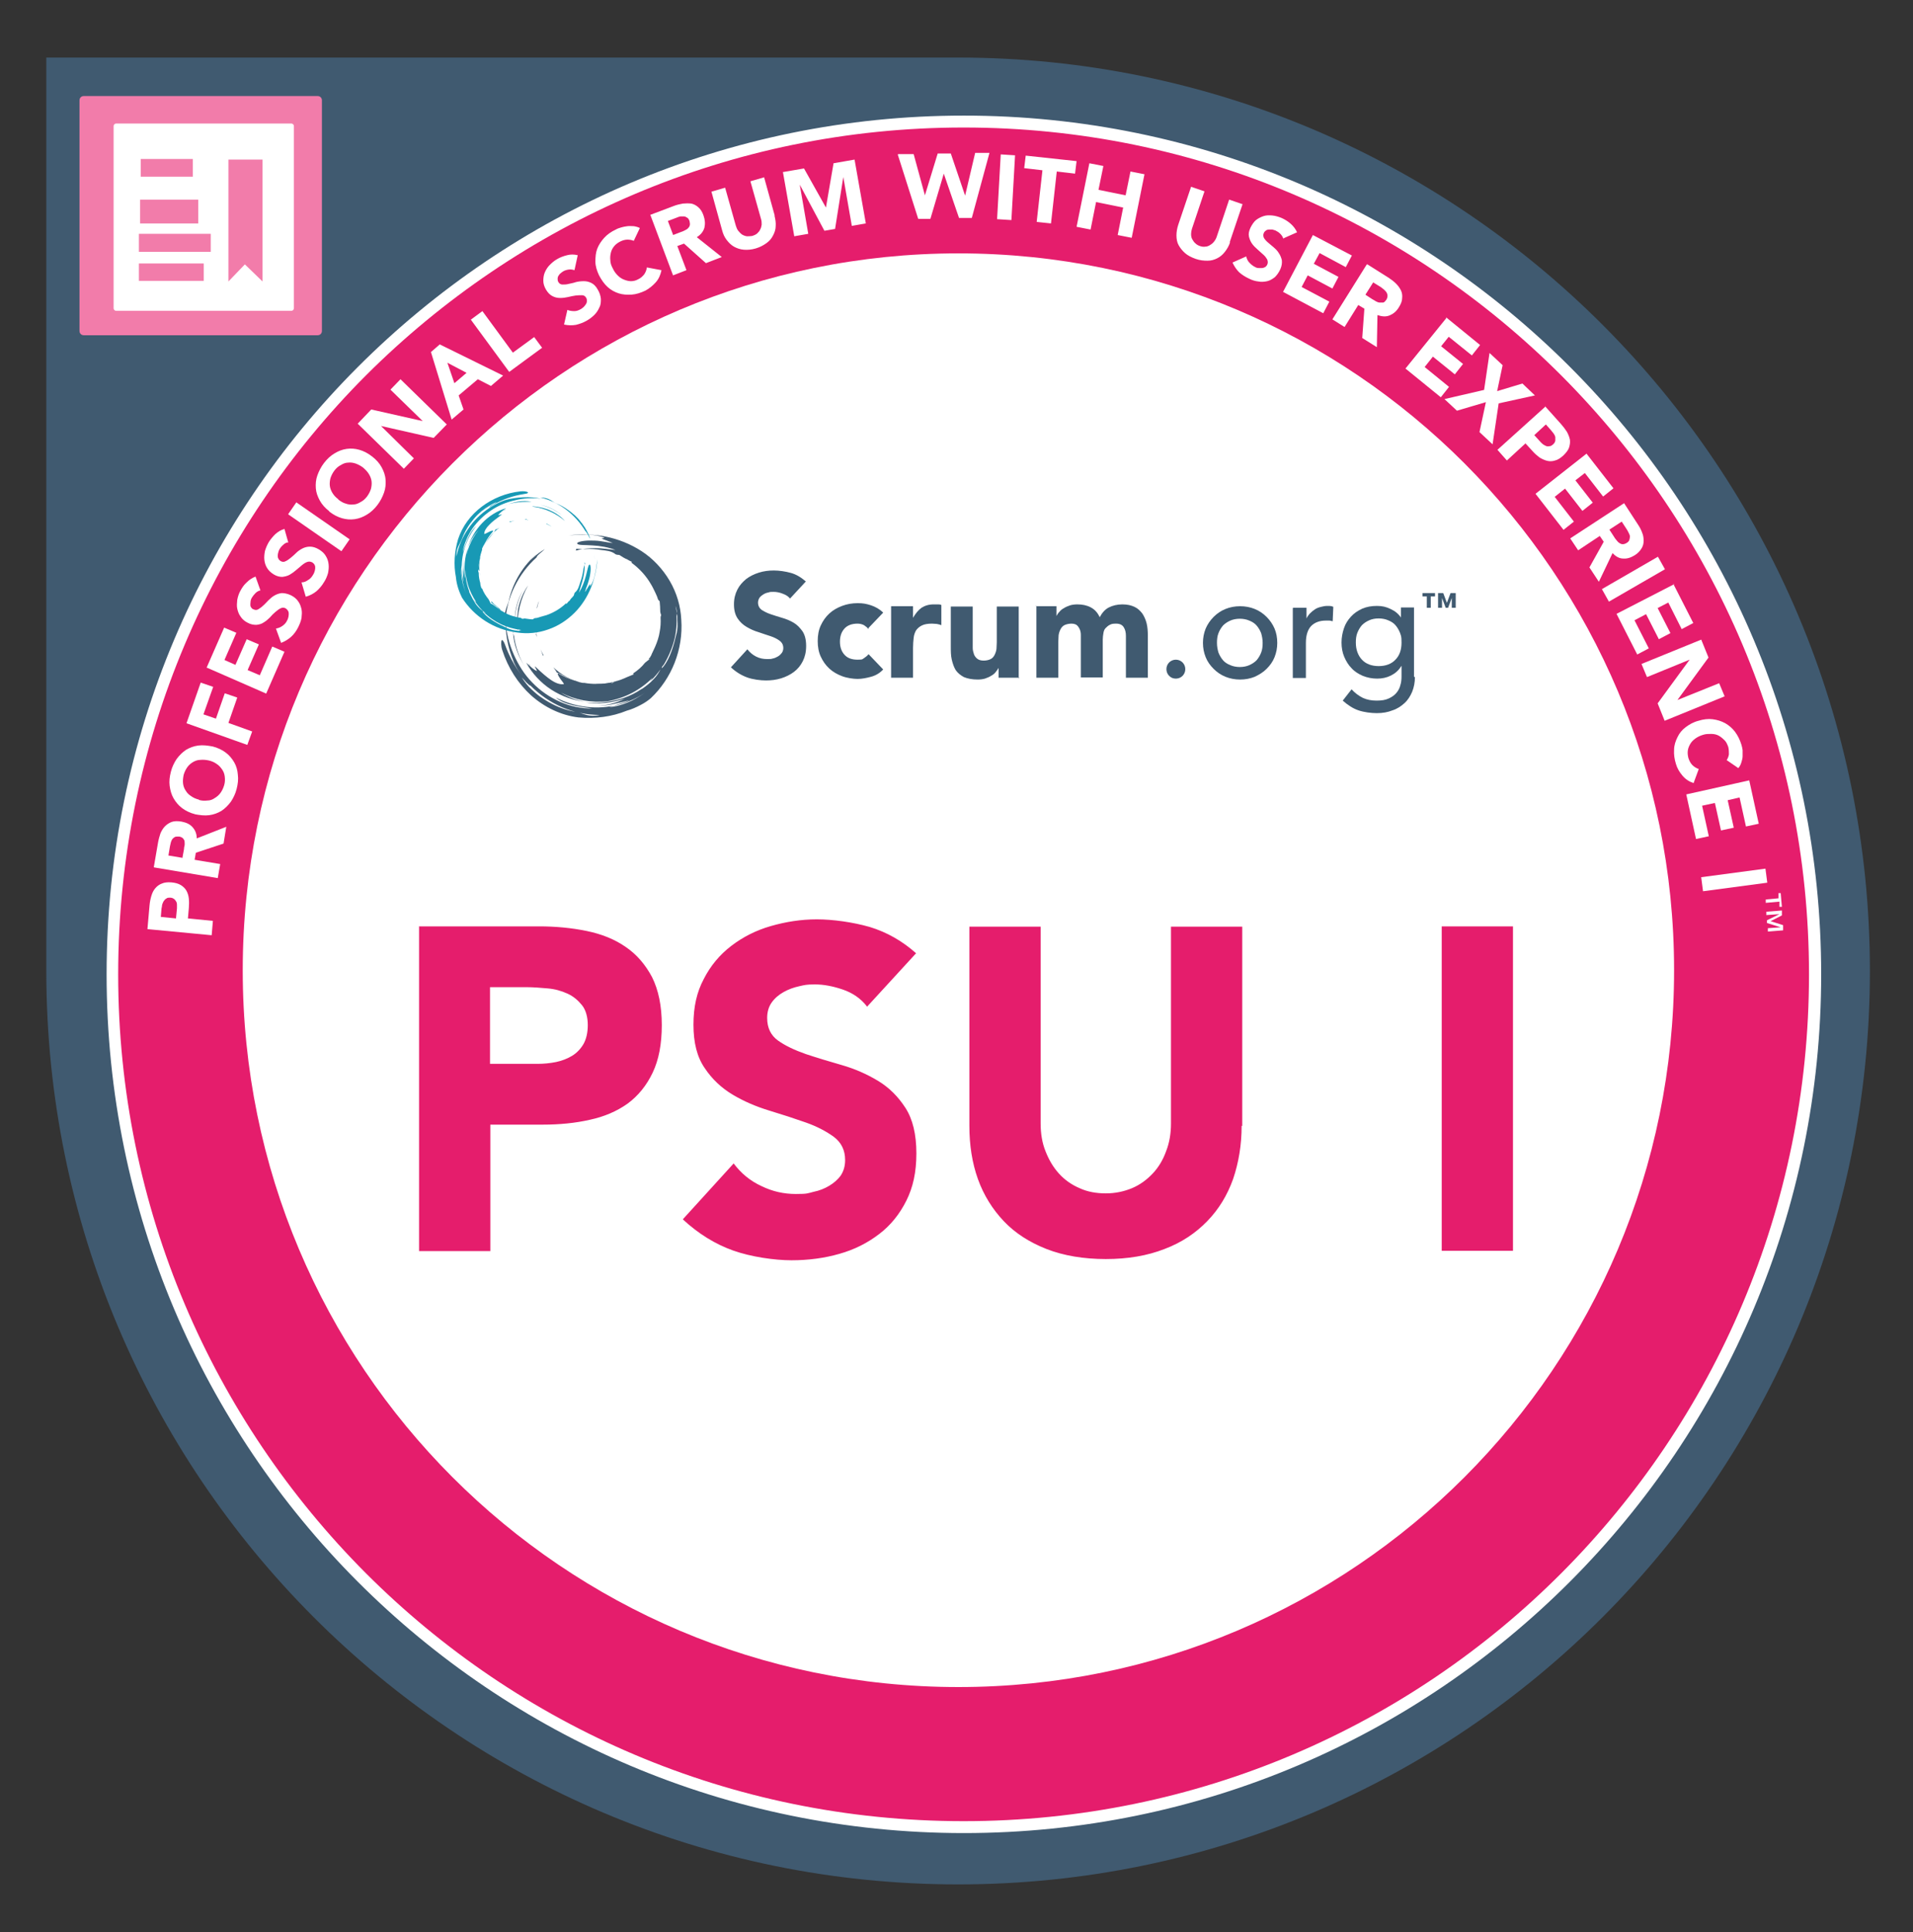 <?xml version="1.0" encoding="UTF-8" standalone="no"?>
<!DOCTYPE svg PUBLIC "-//W3C//DTD SVG 1.1//EN" "http://www.w3.org/Graphics/SVG/1.1/DTD/svg11.dtd">
<svg width="100%" height="100%" viewBox="0 0 104 105" version="1.1" xmlns="http://www.w3.org/2000/svg" xmlns:xlink="http://www.w3.org/1999/xlink" xml:space="preserve" xmlns:serif="http://www.serif.com/" style="fill-rule:evenodd;clip-rule:evenodd;stroke-linejoin:round;stroke-miterlimit:2;">
    <rect x="0" y="0" width="104" height="105" fill="#333333" stroke="none"/>
    <g transform="matrix(1,0,0,1,-387.664,-125.172)">
        <g id="PSU-1" transform="matrix(0.252,0,0,0.402,387.664,125.172)">
            <rect x="0" y="0" width="411.3" height="260" style="fill:none;"/>
            <g transform="matrix(0.657,0,0,0.413,9.99,7.781)">
                <path d="M299.4,0L0,0L0,299C0,464.1 134,598 299.4,598C464.8,598 598.8,464.1 598.8,299C598.8,133.9 464.8,0 299.4,0" style="fill:rgb(64,90,112);fill-rule:nonzero;"/>
                <path d="M89.1,90.9L12.3,90.9C11.5,90.9 10.9,90.3 10.9,89.5L10.9,14C10.9,13.2 11.5,12.6 12.3,12.6L89.1,12.6C89.9,12.6 90.5,13.2 90.5,14L90.5,89.5C90.5,90.3 89.9,90.9 89.1,90.9" style="fill:rgb(242,124,170);fill-rule:nonzero;"/>
                <path d="M80.5,82.9L22.9,82.9C22.5,82.9 22.1,82.5 22.1,82.1L22.1,22.4C22.1,22 22.5,21.6 22.9,21.6L80.5,21.6C80.9,21.6 81.3,22 81.3,22.4L81.3,82.1C81.3,82.5 80.9,82.9 80.5,82.9" style="fill:white;fill-rule:nonzero;"/>
                <path d="M30.8,46.5L49.9,46.5L49.9,54.3L30.8,54.3L30.8,46.5ZM30.4,57.7L54,57.7L54,63.6L30.4,63.6L30.4,57.7ZM30.4,67.4L51.7,67.4L51.7,73.1L30.4,73.1L30.4,67.4ZM71,73.3L65.2,67.7L59.8,73.3L59.8,33.4L71,33.4L71,73.3Z" style="fill:rgb(242,124,170);fill-rule:nonzero;"/>
                <path d="M580.8,300.1C580.8,454.3 455.6,579.3 301.2,579.3C146.8,579.3 21.6,454.3 21.6,300.1C21.6,145.9 146.8,21 301.2,21C455.6,21 580.8,146 580.8,300.2" style="fill:rgb(229,29,108);fill-rule:nonzero;"/>
                <path d="M582.8,300.1L578.8,300.1C578.8,376.6 547.7,445.9 497.5,496.1C447.3,546.3 377.9,577.3 301.2,577.3C224.5,577.3 155.2,546.3 104.9,496.1C54.7,445.9 23.6,376.7 23.6,300.1C23.6,223.6 54.7,154.3 104.9,104.1C155.2,54 224.5,22.9 301.2,22.9C377.9,22.9 447.2,53.9 497.5,104.1C547.7,154.3 578.8,223.5 578.8,300.1L582.8,300.1C582.8,144.8 456.8,19 301.3,19C145.8,19 19.8,144.9 19.8,300.1C19.8,455.4 145.8,581.2 301.3,581.2C456.8,581.2 582.8,455.3 582.8,300.1Z" style="fill:white;fill-rule:nonzero;"/>
                <path d="M534.5,298.8C534.5,428.4 429.3,533.4 299.5,533.4C169.7,533.4 64.5,428.3 64.5,298.8C64.5,169.3 169.7,64.1 299.5,64.1C429.3,64.1 534.5,169.2 534.5,298.7M33.2,285.4L33.9,277.5C34,276.4 34.2,275.4 34.5,274.4C34.8,273.4 35.2,272.6 35.8,271.9C36.4,271.2 37.1,270.7 37.9,270.4C38.8,270 39.8,269.9 41.1,270C42.3,270.1 43.4,270.4 44.2,270.9C45,271.4 45.6,272 46,272.7C46.4,273.4 46.7,274.3 46.8,275.3C46.9,276.3 46.9,277.3 46.8,278.4L46.5,281.8L54.7,282.6L54.3,287.3L33.2,285.3L33.2,285.4ZM42.6,281.6L42.9,278.5L42.9,277.3C42.9,276.9 42.8,276.5 42.6,276.2C42.4,275.9 42.2,275.6 41.9,275.4C41.6,275.2 41.2,275 40.7,275C40.2,275 39.7,275 39.4,275.3C39,275.5 38.8,275.8 38.5,276.2C38.3,276.6 38.1,277 38,277.5C38,278 37.8,278.4 37.8,278.9L37.6,281.3L42.6,281.8L42.6,281.6ZM35.3,265L36.7,256.9C36.9,255.8 37.2,254.8 37.5,253.9C37.9,253 38.4,252.2 39,251.6C39.6,251 40.4,250.5 41.2,250.2C42.1,249.9 43.1,249.9 44.4,250.1C45.9,250.4 47.1,250.9 48,251.9C48.9,252.9 49.4,254.1 49.4,255.6L59.1,251.8L58.2,257.3L49.1,260.3L48.7,262.6L57.1,264L56.3,268.6L35.4,265.1L35.3,265ZM44.7,261.9L45.2,259.2C45.2,258.8 45.3,258.3 45.4,257.9C45.5,257.5 45.4,257 45.4,256.6C45.4,256.2 45.1,255.9 44.9,255.6C44.6,255.3 44.2,255.1 43.6,255C43.1,255 42.6,255 42.3,255.1C41.9,255.3 41.7,255.5 41.4,255.8C41.2,256.1 41,256.5 40.9,256.9C40.8,257.3 40.7,257.7 40.6,258.2L40.1,261.2L44.9,262L44.7,261.9ZM48.9,247.7C47.3,247.3 45.8,246.6 44.6,245.7C43.4,244.8 42.5,243.7 41.8,242.5C41.1,241.3 40.7,239.9 40.5,238.4C40.3,236.9 40.5,235.4 40.9,233.8C41.3,232.2 42,230.8 42.8,229.6C43.7,228.4 44.7,227.4 45.9,226.6C47.1,225.9 48.4,225.4 49.9,225.2C51.4,225 52.9,225.2 54.6,225.5C56.2,225.9 57.7,226.6 58.9,227.5C60.1,228.4 61,229.5 61.7,230.7C62.4,231.9 62.8,233.3 62.9,234.8C63.1,236.3 62.9,237.8 62.5,239.4C62.1,241 61.4,242.4 60.6,243.6C59.7,244.8 58.7,245.8 57.5,246.6C56.3,247.3 55,247.8 53.5,248C52,248.2 50.5,248 48.8,247.7L48.9,247.7ZM50.1,243C51.1,243.3 52,243.3 52.9,243.2C53.8,243.2 54.6,242.9 55.3,242.4C56,242 56.7,241.4 57.2,240.7C57.7,240 58.1,239.2 58.4,238.2C58.7,237.2 58.7,236.3 58.6,235.4C58.5,234.5 58.2,233.7 57.7,233C57.2,232.3 56.7,231.7 55.9,231.2C55.2,230.7 54.3,230.3 53.4,230.1C52.5,229.9 51.5,229.8 50.6,229.9C49.7,229.9 48.9,230.2 48.2,230.6C47.5,231 46.8,231.6 46.3,232.3C45.8,233 45.4,233.8 45.1,234.8C44.9,235.8 44.8,236.7 44.9,237.6C45,238.5 45.3,239.3 45.8,240C46.2,240.7 46.8,241.3 47.6,241.8C48.3,242.3 49.2,242.7 50.1,242.9L50.1,243ZM46,218L50.7,204.6L54.8,206L51.6,215L55.7,216.4L58.6,208.1L62.7,209.5L59.8,217.8L67.6,220.6L66,225L46,217.9L46,218ZM52.6,199.8L58.4,186.6L62.4,188.3L58.5,197.2L62.1,198.8L65.8,190.4L69.8,192.1L66.1,200.5L70.1,202.2L74.2,192.8L78.2,194.5L72.2,208.2L52.7,199.7L52.6,199.8ZM70.4,174.4C69.8,174.5 69.2,174.8 68.7,175.3C68.2,175.8 67.8,176.3 67.5,176.8C67.3,177.1 67.2,177.4 67.1,177.8C67.1,178.2 67,178.5 67,178.9C67,179.3 67,179.6 67.2,179.9C67.4,180.2 67.6,180.5 68,180.6C68.6,180.9 69.1,180.9 69.6,180.6C70.1,180.3 70.7,179.9 71.2,179.4C71.8,178.9 72.3,178.3 72.9,177.7C73.5,177.1 74.2,176.5 74.9,176.1C75.6,175.7 76.4,175.4 77.3,175.3C78.2,175.3 79.2,175.5 80.3,176C81.3,176.5 82.2,177.2 82.7,178C83.3,178.8 83.6,179.7 83.8,180.6C84,181.5 83.9,182.5 83.8,183.5C83.6,184.5 83.2,185.5 82.7,186.5C82.1,187.7 81.3,188.8 80.4,189.6C79.5,190.4 78.4,191.1 77.1,191.6L75.4,186.9C76.2,186.8 76.9,186.5 77.6,186C78.3,185.5 78.8,184.9 79.1,184.2C79.3,183.9 79.4,183.5 79.5,183.1C79.6,182.7 79.6,182.3 79.6,182C79.6,181.6 79.5,181.3 79.3,181C79.1,180.7 78.9,180.5 78.6,180.3C78,180 77.5,180 76.9,180.3C76.3,180.6 75.8,181 75.2,181.5C74.6,182 74,182.6 73.4,183.3C72.8,183.9 72.1,184.5 71.4,184.9C70.7,185.4 69.9,185.6 69,185.7C68.1,185.7 67.2,185.6 66.1,185C65.1,184.5 64.3,183.8 63.8,183C63.2,182.2 62.9,181.3 62.7,180.4C62.5,179.5 62.6,178.5 62.7,177.5C62.9,176.5 63.2,175.5 63.7,174.6C64.3,173.5 64.9,172.6 65.8,171.8C66.6,171 67.6,170.3 68.7,169.9L70.3,174.4L70.4,174.4ZM79.5,158.7C78.9,158.7 78.3,159 77.8,159.5C77.3,159.9 76.9,160.4 76.6,160.9C76.4,161.2 76.3,161.5 76.2,161.9C76.1,162.2 76,162.6 76,163C76,163.4 76,163.7 76.2,164C76.3,164.3 76.6,164.6 76.9,164.8C77.4,165.1 78,165.2 78.5,164.9C79,164.7 79.6,164.3 80.2,163.8C80.8,163.3 81.4,162.8 82,162.2C82.6,161.6 83.3,161.1 84.1,160.7C84.9,160.3 85.7,160.1 86.6,160.1C87.5,160.1 88.5,160.4 89.5,161C90.5,161.6 91.3,162.3 91.8,163.2C92.3,164 92.6,164.9 92.7,165.9C92.8,166.9 92.7,167.8 92.5,168.8C92.2,169.8 91.8,170.8 91.2,171.7C90.5,172.9 89.6,173.9 88.7,174.7C87.7,175.5 86.6,176.1 85.2,176.5L83.8,171.8C84.6,171.8 85.3,171.5 86,171C86.7,170.6 87.2,170 87.6,169.3C87.8,169 88,168.6 88.1,168.2C88.2,167.8 88.3,167.5 88.3,167.1C88.3,166.7 88.3,166.4 88.1,166.1C88,165.8 87.7,165.5 87.4,165.3C86.9,165 86.3,164.9 85.7,165.1C85.1,165.3 84.5,165.7 83.9,166.2C83.3,166.7 82.7,167.2 82,167.8C81.3,168.4 80.6,168.9 79.9,169.3C79.2,169.7 78.3,169.9 77.5,170C76.6,170 75.7,169.8 74.7,169.2C73.7,168.6 73,167.9 72.5,167.1C72,166.3 71.7,165.4 71.6,164.4C71.5,163.5 71.6,162.5 71.8,161.5C72.1,160.5 72.5,159.6 73,158.7C73.6,157.7 74.4,156.8 75.2,156C76.1,155.2 77.1,154.6 78.2,154.3L79.5,158.9L79.5,158.7Z" style="fill:white;fill-rule:nonzero;"/>
                <path d="M79.4,149.5L82.1,145.6L99.6,157.7L96.9,161.6L79.4,149.5ZM92.9,148.5C91.6,147.5 90.5,146.3 89.8,145C89.1,143.7 88.6,142.4 88.5,141C88.4,139.6 88.5,138.2 89,136.8C89.5,135.4 90.2,134 91.2,132.7C92.2,131.4 93.4,130.3 94.6,129.6C95.9,128.8 97.2,128.3 98.6,128.1C100,127.9 101.4,128 102.8,128.4C104.2,128.8 105.6,129.5 107,130.6C108.3,131.6 109.4,132.8 110.1,134.1C110.8,135.4 111.3,136.7 111.4,138.2C111.5,139.6 111.4,141 110.9,142.4C110.4,143.8 109.7,145.2 108.7,146.5C107.7,147.8 106.5,148.9 105.3,149.6C104,150.4 102.7,150.9 101.3,151.1C99.9,151.3 98.5,151.2 97.1,150.8C95.7,150.4 94.3,149.7 92.9,148.6L92.9,148.5ZM95.9,144.7C96.7,145.3 97.5,145.8 98.3,146C99.1,146.3 100,146.4 100.8,146.3C101.6,146.3 102.4,146 103.2,145.5C104,145.1 104.7,144.5 105.3,143.7C105.9,142.9 106.3,142.1 106.6,141.2C106.8,140.4 106.9,139.5 106.8,138.7C106.7,137.9 106.4,137.1 105.9,136.3C105.4,135.5 104.8,134.9 104,134.2C103.2,133.6 102.4,133.2 101.6,132.9C100.7,132.6 99.9,132.5 99.1,132.6C98.3,132.6 97.5,132.9 96.7,133.4C95.9,133.8 95.2,134.4 94.6,135.2C94,136 93.6,136.8 93.3,137.7C93.1,138.5 93,139.4 93.1,140.2C93.2,141 93.5,141.8 94,142.6C94.5,143.4 95.1,144 95.9,144.6L95.9,144.7ZM102.3,119.8L106.7,115.2L123.6,119L113,108.7L116.3,105.3L131.5,120.1L127.2,124.5L109.9,120.6L120.7,131.2L117.4,134.6L102.2,119.8L102.3,119.8ZM126.3,96.4L129.2,93.9L150,104.1L146,107.5L141.7,105.3L135.4,110.6L137,115.2L133.1,118.5L126.3,96.4ZM131.7,99.9L134,106.6L138,103.2L131.7,99.9ZM139.4,85.8L143.2,83L153.2,96.6L160.2,91.5L162.8,95L152,102.9L139.4,85.8ZM173.4,69.6C172.8,69.4 172.2,69.3 171.5,69.4C170.8,69.5 170.2,69.7 169.7,70C169.4,70.2 169.1,70.4 168.9,70.6C168.6,70.8 168.4,71.1 168.2,71.4C168,71.7 167.9,72 167.9,72.4C167.9,72.7 167.9,73.1 168.1,73.4C168.4,74 168.9,74.3 169.5,74.3C170.1,74.3 170.8,74.3 171.5,74.1C172.3,73.9 173.1,73.8 173.9,73.5C174.7,73.3 175.6,73.2 176.5,73.2C177.4,73.2 178.2,73.4 179,73.8C179.8,74.2 180.5,74.9 181.1,76C181.7,77 182,78 182.1,79C182.1,80 182.1,80.9 181.6,81.8C181.2,82.7 180.7,83.5 180,84.2C179.3,84.9 178.4,85.6 177.5,86.1C176.3,86.8 175.1,87.2 173.9,87.5C172.7,87.7 171.4,87.7 170,87.4L171.1,82.6C171.8,82.9 172.6,83 173.4,83C174.2,83 174.9,82.7 175.6,82.3C175.9,82.1 176.2,81.9 176.5,81.6C176.8,81.3 177,81 177.2,80.7C177.4,80.4 177.5,80.1 177.5,79.7C177.5,79.4 177.5,79 177.3,78.7C177,78.1 176.5,77.8 175.9,77.8C175.3,77.8 174.6,77.8 173.8,77.9C173,78 172.2,78.2 171.3,78.4C170.4,78.6 169.6,78.7 168.7,78.7C167.8,78.7 167,78.5 166.2,78.1C165.4,77.7 164.7,77 164.1,76C163.5,75 163.2,74 163.2,73.1C163.2,72.2 163.3,71.2 163.7,70.3C164.1,69.4 164.6,68.6 165.3,67.9C166,67.2 166.8,66.5 167.7,66C168.7,65.4 169.8,65 171,64.7C172.1,64.4 173.3,64.4 174.5,64.7L173.5,69.3L173.4,69.6ZM192.9,60C192.2,59.7 191.5,59.6 190.8,59.6C190.1,59.6 189.3,59.8 188.5,60.2C187.7,60.6 187,61.1 186.5,61.7C186,62.3 185.6,63 185.4,63.8C185.2,64.6 185.1,65.4 185.2,66.3C185.2,67.2 185.5,68.1 186,69C186.4,69.9 187,70.7 187.6,71.3C188.2,71.9 188.9,72.4 189.7,72.7C190.5,73 191.2,73.2 192,73.2C192.8,73.2 193.6,73 194.3,72.6C195.2,72.2 195.8,71.6 196.3,71C196.8,70.3 197.1,69.5 197.2,68.7L202,69.6C201.7,71.1 201.1,72.5 200.1,73.6C199.1,74.7 198,75.6 196.7,76.3C195.2,77 193.7,77.5 192.2,77.6C190.7,77.7 189.3,77.6 188,77.2C186.7,76.8 185.4,76.1 184.3,75.1C183.2,74.1 182.3,72.8 181.5,71.3C180.8,69.8 180.3,68.3 180.3,66.8C180.3,65.3 180.4,63.9 180.9,62.6C181.4,61.3 182.2,60.1 183.2,59C184.2,57.9 185.5,57 187,56.3C187.5,56 188.1,55.8 188.8,55.6C189.4,55.4 190.1,55.3 190.8,55.2C191.5,55.1 192.2,55.2 192.9,55.2C193.6,55.3 194.3,55.5 194.9,55.8L192.9,60ZM198.3,51.5L206,48.6C207,48.2 208,48 209,47.8C210,47.7 210.9,47.7 211.8,47.8C212.7,48 213.4,48.4 214.1,49C214.8,49.6 215.4,50.5 215.8,51.7C216.3,53.1 216.4,54.4 216.1,55.7C215.7,57 214.9,58 213.6,58.8L221.8,65.3L216.6,67.3L209.4,60.9L207.2,61.7L210.2,69.6L205.8,71.3L198.3,51.4L198.3,51.5ZM205.8,58.1L208.4,57.1C208.8,57 209.2,56.8 209.6,56.6C210,56.4 210.4,56.2 210.7,55.9C211,55.6 211.2,55.3 211.3,54.9C211.4,54.5 211.3,54 211.2,53.5C211,53 210.8,52.6 210.4,52.4C210.1,52.2 209.7,52 209.4,52L208.2,52C207.8,52.1 207.4,52.2 207,52.4L204.1,53.5L205.8,58L205.8,58.1ZM239.1,51.7C239.4,52.9 239.6,54.1 239.5,55.2C239.5,56.3 239.1,57.4 238.6,58.3C238.1,59.3 237.4,60.1 236.4,60.8C235.4,61.5 234.3,62.1 232.9,62.5C231.5,62.9 230.2,63 229,62.9C227.8,62.8 226.7,62.4 225.8,61.9C224.9,61.4 224.1,60.6 223.4,59.7C222.7,58.8 222.2,57.7 221.9,56.5L218.4,43.9L222.9,42.6L226.4,55C226.6,55.6 226.8,56.2 227.2,56.7C227.6,57.2 228,57.6 228.4,57.9C228.9,58.2 229.4,58.4 230,58.5C230.6,58.5 231.2,58.5 231.8,58.4C232.4,58.2 232.9,58 233.4,57.6C233.8,57.2 234.2,56.8 234.4,56.3C234.7,55.8 234.8,55.3 234.9,54.7C234.9,54.1 234.9,53.5 234.7,52.9L231.2,40.5L235.7,39.2L239.2,51.8L239.1,51.7ZM241.8,37.5L248.8,36.3L256,49.1L258.5,34.6L265.4,33.4L269.1,54.3L264.5,55.1L261.7,39.1L259,56.1L255.5,56.7L247.4,41.6L250.2,57.7L245.6,58.5L241.9,37.6L241.8,37.5ZM279.7,31.6L284.8,31.6L288.5,45.1L292.7,31.4L297,31.4L301.7,45.2L305,31.2L309.7,31.2L303.9,52.5L299.7,52.5L294.7,38L290.3,52.8L286.3,52.8L279.6,31.8L279.7,31.6ZM313.4,31.7L318.1,32L316.9,53.2L312.2,52.9L313.4,31.7ZM327.1,36.9L321.1,36.2L321.6,32.1L338.3,33.9L337.8,38L331.8,37.3L329.9,54.3L325.2,53.8L327.1,36.8L327.1,36.9ZM342.5,34.6L347.1,35.5L345.5,43.3L354.4,45.1L356,37.3L360.6,38.2L356.4,59L351.8,58.1L353.6,49.1L344.7,47.3L342.9,56.3L338.3,55.4L342.5,34.6ZM388.7,60.5C388.3,61.7 387.7,62.7 387,63.6C386.3,64.5 385.5,65.2 384.5,65.7C383.5,66.2 382.5,66.5 381.3,66.5C380.1,66.5 378.8,66.4 377.4,65.9C376,65.4 374.8,64.8 373.9,64C373,63.2 372.3,62.3 371.8,61.4C371.3,60.5 371.1,59.4 371.1,58.2C371.1,57.1 371.3,55.9 371.7,54.7L375.9,42.3L380.3,43.8L376.2,56C376,56.6 375.9,57.2 375.9,57.8C375.9,58.4 376,59 376.3,59.5C376.6,60 376.9,60.5 377.3,60.8C377.7,61.2 378.2,61.5 378.8,61.7C379.4,61.9 380,62 380.5,61.9C381.1,61.9 381.6,61.7 382.1,61.4C382.6,61.1 383,60.8 383.4,60.3C383.8,59.8 384.1,59.3 384.3,58.7L388.4,46.5L392.8,48L388.6,60.4L388.7,60.5ZM406.2,59.3C406,58.7 405.7,58.2 405.2,57.7C404.7,57.2 404.2,56.9 403.6,56.6C403.3,56.5 403,56.4 402.6,56.3L401.5,56.3C401.1,56.3 400.8,56.4 400.5,56.6C400.2,56.8 400,57 399.8,57.4C399.5,58 399.6,58.5 399.8,59C400.1,59.5 400.5,60 401.1,60.5C401.7,61 402.3,61.5 403,62.1C403.7,62.7 404.3,63.3 404.7,64C405.2,64.7 405.5,65.5 405.7,66.3C405.8,67.2 405.7,68.2 405.2,69.3C404.7,70.4 404.1,71.2 403.4,71.9C402.6,72.5 401.8,73 400.9,73.2C400,73.4 399,73.5 398,73.3C397,73.2 396,72.9 395,72.4C393.7,71.8 392.6,71.1 391.7,70.3C390.8,69.4 390.1,68.4 389.5,67.1L394,65.1C394.2,65.9 394.5,66.6 395.1,67.2C395.7,67.8 396.3,68.3 397,68.6C397.3,68.8 397.7,68.9 398.1,68.9L399.2,68.9C399.6,68.9 399.9,68.7 400.2,68.6C400.5,68.4 400.7,68.2 400.9,67.8C401.2,67.2 401.1,66.7 400.9,66.1C400.6,65.6 400.2,65 399.6,64.5C399,64 398.4,63.4 397.7,62.8C397,62.2 396.4,61.6 395.9,60.9C395.4,60.2 395.1,59.4 394.9,58.6C394.7,57.7 394.9,56.8 395.4,55.7C395.9,54.7 396.5,53.8 397.2,53.2C398,52.6 398.8,52.2 399.7,51.9C400.6,51.6 401.6,51.6 402.6,51.7C403.6,51.8 404.6,52.1 405.6,52.5C406.7,53 407.7,53.6 408.6,54.4C409.5,55.2 410.2,56.1 410.7,57.2L406.4,59.1L406.2,59.3ZM415.9,58.1L428.7,64.8L426.7,68.6L418.1,64L416.2,67.5L424.3,71.8L422.3,75.6L414.2,71.3L412.2,75.1L421.3,79.9L419.3,83.7L406.1,76.7L416,57.9L415.9,58.1ZM433.8,67.7L440.8,72.1C441.7,72.7 442.5,73.3 443.2,74C443.9,74.7 444.4,75.4 444.8,76.2C445.2,77 445.3,77.9 445.2,78.8C445.2,79.7 444.8,80.7 444.1,81.8C443.3,83.1 442.3,83.9 441.1,84.4C439.9,84.9 438.6,84.8 437.1,84.3L436.9,94.8L432.1,91.8L432.8,82.2L430.8,81L426.3,88.2L422.3,85.7L433.6,67.7L433.8,67.7ZM433.1,77.6L435.4,79.1C435.8,79.3 436.1,79.5 436.6,79.8C437,80 437.4,80.2 437.8,80.2L439,80.2C439.4,80.1 439.7,79.7 440,79.3C440.3,78.8 440.4,78.4 440.4,78C440.4,77.6 440.3,77.3 440.1,76.9C439.9,76.6 439.6,76.3 439.3,76C439,75.7 438.6,75.5 438.3,75.2L435.7,73.6L433.1,77.7L433.1,77.6ZM459.6,85L470.8,94.1L468.1,97.5L460.5,91.4L458,94.5L465.2,100.3L462.5,103.7L455.3,97.9L452.6,101.3L460.6,107.8L457.9,111.2L446.3,101.8L459.7,85.3L459.6,85ZM472.1,108.9L473.9,96.7L478.2,100.7L476.4,109.2L484.7,106.7L488.8,110.6L476.9,113.2L474.9,126.6L470.6,122.6L472.7,112.8L463.2,115.6L459.1,111.8L472.1,108.8L472.1,108.9ZM492.1,114.1L497.4,120C498.1,120.8 498.8,121.7 499.3,122.5C499.8,123.4 500.1,124.2 500.3,125.1C500.4,126 500.3,126.8 500,127.7C499.7,128.6 499,129.4 498.1,130.3C497.2,131.1 496.3,131.7 495.4,131.9C494.5,132.2 493.6,132.2 492.8,132C492,131.8 491.1,131.4 490.3,130.9C489.5,130.3 488.7,129.6 488,128.8L485.7,126.3L479.6,131.9L476.5,128.4L492.3,114.2L492.1,114.1ZM488.6,123.6L490.7,125.9C491,126.2 491.3,126.5 491.6,126.7C491.9,126.9 492.3,127.1 492.6,127.2C492.9,127.3 493.3,127.3 493.7,127.2C494.1,127.2 494.4,126.9 494.8,126.6C495.2,126.2 495.4,125.9 495.5,125.4L495.5,124.2C495.4,123.8 495.2,123.4 494.9,123C494.6,122.6 494.3,122.3 494,121.9L492.4,120.1L488.7,123.5L488.6,123.6ZM505.7,129.6L514.6,141L511.2,143.7L505.2,136L502.1,138.4L507.8,145.7L504.4,148.4L498.7,141.1L495.3,143.8L501.6,151.9L498.2,154.6L489,142.8L505.7,129.7L505.7,129.6ZM518.1,145.9L522.6,152.8C523.2,153.7 523.7,154.6 524,155.5C524.4,156.4 524.5,157.3 524.5,158.2C524.5,159.1 524.3,159.9 523.8,160.7C523.3,161.5 522.6,162.3 521.6,162.9C520.3,163.7 519.1,164.1 517.8,164C516.5,164 515.3,163.3 514.3,162.2L509.8,171.6L506.7,166.9L511.4,158.5L510.1,156.6L503,161.3L500.4,157.4L518.2,145.8L518.1,145.9ZM513.3,154.6L514.8,156.9C515,157.3 515.3,157.6 515.6,158C515.9,158.4 516.2,158.7 516.5,158.9C516.8,159.1 517.2,159.3 517.6,159.3C518,159.3 518.4,159.2 518.9,158.9C519.4,158.6 519.7,158.3 519.8,157.9C519.9,157.5 520,157.2 520,156.8C520,156.4 519.8,156 519.6,155.6C519.4,155.2 519.2,154.8 519,154.5L517.3,151.9L513.3,154.5L513.3,154.6ZM529.2,163.4L531.5,167.5L513.1,178.1L510.8,174L529.2,163.4ZM534.2,172.2L540.8,185.1L537,187.1L532.6,178.4L529.1,180.2L533.3,188.4L529.5,190.4L525.3,182.2L521.5,184.2L526.2,193.4L522.4,195.4L515.6,182.1L534.5,172.4L534.2,172.2ZM543.4,190.5L545.8,196.4L535.6,210.3L549.3,204.8L551.1,209.1L531.4,217.1L529.1,211.4L539.6,197.1L525.6,202.8L523.8,198.5L543.5,190.5L543.4,190.5ZM551.7,230.1C552.1,229.5 552.4,228.8 552.5,228.1C552.5,227.4 552.5,226.6 552.3,225.7C552,224.9 551.7,224.1 551.1,223.5C550.5,222.9 549.9,222.4 549.2,222C548.5,221.6 547.6,221.4 546.7,221.4C545.8,221.4 544.9,221.4 544,221.7C543,222 542.2,222.4 541.5,222.9C540.8,223.4 540.2,224 539.8,224.7C539.4,225.4 539.1,226.1 539,226.9C538.9,227.7 539,228.5 539.2,229.3C539.5,230.2 539.9,231 540.5,231.6C541.1,232.2 541.8,232.6 542.6,232.9L540.9,237.5C539.4,237 538.2,236.2 537.2,235C536.2,233.8 535.5,232.6 535.1,231.2C534.6,229.6 534.4,228.1 534.5,226.6C534.5,225.1 535,223.7 535.6,222.5C536.2,221.2 537.1,220.1 538.3,219.2C539.5,218.3 540.9,217.5 542.5,217.1C544.1,216.6 545.7,216.4 547.2,216.6C548.7,216.8 550,217.2 551.3,217.9C552.5,218.6 553.6,219.5 554.5,220.7C555.4,221.9 556.1,223.3 556.6,224.9C556.8,225.5 556.9,226.1 557,226.7L557,228.7C557,229.4 556.8,230 556.6,230.7C556.4,231.4 556.1,232 555.6,232.6L551.8,230L551.7,230.1ZM559.2,236.7L562.3,250.8L558.1,251.7L556,242.2L552.1,243.1L554.1,252.1L549.9,253L547.9,244L543.7,244.9L545.9,254.9L541.7,255.8L538.5,241.2L559.2,236.6L559.2,236.7ZM564.5,265.5L565.1,270.1L544,272.9L543.4,268.3L564.5,265.5ZM568.8,275.2L568.8,273.5L569.5,273.5L569.9,278L569.1,278L569.1,276.3L564.6,276.7L564.6,275.6L568.9,275.2L568.8,275.2ZM569.9,279.1L569.9,280.8L566.2,282.7L570.3,284L570.3,285.7L565.3,286.1L565.3,285L569.5,284.7L565,283.3L565,282.4L569.1,280.4L564.8,280.7L564.8,279.6L569.9,279.2L569.9,279.1Z" style="fill:white;fill-rule:nonzero;"/>
                <path d="M122.3,284.4L161.8,284.4C167.3,284.4 172.5,284.9 177.4,285.9C182.3,286.9 186.6,288.6 190.2,291.1C193.9,293.6 196.7,296.9 198.9,301C201,305.2 202.1,310.4 202.1,316.7C202.1,323 201.1,328.1 199.1,332.3C197.1,336.5 194.3,339.9 190.9,342.4C187.4,344.9 183.2,346.7 178.5,347.7C173.7,348.8 168.5,349.3 162.9,349.3L145.8,349.3L145.8,390.7L122.4,390.7L122.4,284.5L122.3,284.4ZM145.7,329.4L161.3,329.4C163.4,329.4 165.4,329.2 167.4,328.8C169.3,328.4 171.1,327.7 172.6,326.8C174.1,325.9 175.4,324.6 176.4,322.9C177.3,321.3 177.8,319.2 177.8,316.7C177.8,314.2 177.2,311.8 175.9,310.2C174.6,308.6 173.1,307.3 171.1,306.4C169.1,305.5 167,304.9 164.6,304.7C162.2,304.5 159.9,304.3 157.7,304.3L145.7,304.3L145.7,329.5L145.7,329.4ZM269.3,310.4C267.4,308 264.8,306.2 261.6,305.1C258.4,304 255.3,303.4 252.4,303.4C249.5,303.4 249,303.6 247.2,304C245.4,304.4 243.7,305 242.1,305.9C240.5,306.8 239.2,307.9 238.2,309.3C237.2,310.7 236.7,312.4 236.7,314.4C236.7,317.6 237.9,320.1 240.3,321.8C242.7,323.5 245.7,324.9 249.4,326.2C253,327.4 257,328.6 261.2,329.8C265.4,331 269.3,332.7 273,334.9C276.7,337.1 279.7,340.1 282.1,343.8C284.5,347.5 285.7,352.5 285.7,358.7C285.7,364.9 284.6,369.8 282.4,374.2C280.2,378.6 277.2,382.3 273.5,385.1C269.7,388 265.4,390.2 260.4,391.6C255.5,393 250.2,393.7 244.7,393.7C239.2,393.7 231.4,392.6 225.5,390.5C219.6,388.4 214.1,385 209,380.3L225.7,362C228.1,365.2 231.1,367.7 234.8,369.4C238.5,371.2 242.2,372 246.1,372C250,372 249.9,371.8 251.9,371.3C253.9,370.9 255.6,370.2 257.1,369.3C258.6,368.4 259.9,367.3 260.9,365.9C261.8,364.5 262.3,362.9 262.3,360.9C262.3,357.7 261.1,355.2 258.6,353.3C256.1,351.5 253.1,349.9 249.4,348.6C245.7,347.3 241.7,346 237.4,344.7C233.1,343.4 229.1,341.7 225.4,339.5C221.7,337.3 218.6,334.4 216.2,330.8C213.7,327.2 212.5,322.5 212.5,316.6C212.5,310.7 213.6,305.9 215.9,301.6C218.1,297.3 221.1,293.7 224.9,290.8C228.7,287.9 233,285.7 237.9,284.3C242.8,282.9 247.8,282.1 253,282.1C258.2,282.1 264.8,283 270.4,284.6C276,286.3 281.1,289.2 285.6,293.2L269.5,310.7L269.3,310.4ZM392.5,349.7C392.5,356 391.5,361.8 389.7,367.1C387.8,372.4 385,377 381.2,380.9C377.4,384.8 372.8,387.9 367.2,390C361.6,392.2 355.1,393.3 347.9,393.3C340.7,393.3 334,392.2 328.4,390C322.8,387.8 318.1,384.8 314.4,380.9C310.7,377 307.8,372.4 305.9,367.1C304,361.8 303.1,356 303.1,349.7L303.1,284.5L326.5,284.5L326.5,348.9C326.5,352.2 327,355.3 328.1,358C329.2,360.8 330.6,363.2 332.5,365.3C334.4,367.4 336.7,369 339.3,370.1C341.9,371.3 344.8,371.8 347.9,371.8C351,371.8 353.8,371.2 356.5,370.1C359.1,369 361.3,367.4 363.3,365.3C365.2,363.3 366.7,360.8 367.7,358C368.8,355.2 369.3,352.2 369.3,348.9L369.3,284.5L392.7,284.5L392.7,349.7L392.5,349.7ZM458.2,284.4L481.6,284.4L481.6,390.6L458.2,390.6L458.2,284.4Z" style="fill:rgb(229,29,108);fill-rule:nonzero;"/>
                <rect x="31" y="33.2" width="17.1" height="5.8" style="fill:rgb(242,124,170);fill-rule:nonzero;"/>
                <g>
                    <path d="M151.9,177.6C152.6,174.6 153.8,171.7 155.4,169.1C157,166.5 159,164.2 161.2,162.4C159.5,163.9 157.9,165.6 156.6,167.4C157.6,166 158.6,164.8 159.8,163.8C161,162.7 162.2,161.8 163.7,160.9C163.3,161.3 162.7,161.8 162.1,162.3C161.5,162.8 161,163.3 161,163.6C158,166.3 155.5,169.6 153.7,173.3C151.9,177 150.9,181 150.7,185.1C150.3,183.5 150.5,182.1 150.8,181C151.1,179.8 151.6,178.8 151.9,177.8M172,157.3C171.2,157.5 170.5,157.8 169.7,158.1C170.5,157.8 171.2,157.5 172,157.3M181.6,210.7C182.4,210.7 183.3,210.5 184.1,210.4C183.3,210.6 182.5,210.7 181.6,210.7M153.2,188.1L153.6,189.5C154.1,193 155.3,196.4 157.2,199.6C156.2,197.9 155.2,196.1 154.5,194.1C153.8,192.2 153.3,190.1 153.3,188.1" style="fill:rgb(64,90,112);fill-rule:nonzero;"/>
                    <path d="M153.8,184.3C153.8,180.8 154.8,177.2 156.5,174.4C154.9,177.3 154,180.7 153.8,184.3M198.9,195.7L198.9,195.3C199.5,194.4 200.1,193.3 200.6,192.3C200.6,192.6 200.6,192.9 200.5,193.2C200.2,193.8 199.9,194.1 199.7,194.4C199.5,194.7 199.2,195.1 199,195.8M180.6,210.7L179.6,210.7L180.6,210.7M198.1,197C198,197 197.9,196.9 197.7,197L198.9,195.5L198.9,195.7C198.8,196.1 198.3,196.6 198.2,197.1M186.1,204.5C185.7,204.6 185.4,205 185.3,205.1L182,205.1C181.8,205.1 181.4,205.2 181.1,205.4C180.9,205.3 180.6,205.2 180.4,205.1C183,205.1 185.7,204.7 188.4,203.7C187.7,204 187,204.3 186.2,204.5" style="fill:rgb(64,90,112);fill-rule:nonzero;"/>
                    <path d="M173.9,161.4C175.9,160.8 178.2,160.6 180.4,160.6C182.6,160.6 184.8,161 186.9,161.2C184.6,160.3 181.7,159.8 179.3,159.7C176.9,159.5 174.9,159.7 174.4,159.2C173.9,158.7 175.6,158.2 178.1,158.1C179.3,158.1 180.7,158.1 182,158.3C183.3,158.5 184.5,158.7 185.5,158.9L184.5,158.5C185,158.7 185.5,158.9 186,158.9C185.5,158.7 184.7,158.4 184,158.1C183.3,157.9 182.6,157.6 182.3,157.4C182.6,157.4 183,157.3 183.3,157.2C181.9,156.6 179.8,156.2 177.6,156.2C175.4,156.2 173.2,156.3 171.6,156.4C175.4,156 179.5,156 183.6,156.8C187.7,157.6 191.8,159.2 195.5,161.6C199.2,164 202.4,167.4 204.7,171.3C207,175.2 208.3,179.6 208.5,184C209.2,193.8 205.3,203.3 198.5,209.7C197.8,210.3 196.6,211.2 195.2,211.9C193.7,212.7 192.1,213.4 190.6,213.8C185.7,215.8 180.2,216.5 174.7,216C169,215.3 163.6,212.7 159.2,208.8C154.9,204.9 151.6,199.8 149.7,193.9C149.3,192.7 149.3,191.2 149.5,190.8C149.6,190.6 149.8,190.6 150.1,191.1C150.4,191.5 150.7,192.4 151.2,193.7C153,198.1 155.6,202.2 159,205.6C158.7,205.6 158.1,205 157.6,204.5C157.1,203.9 156.5,203.3 156.1,202.9C157.1,204.4 158.1,205.7 159.3,206.8C160.5,207.9 161.7,209 163.2,209.9C161.2,208.6 159.4,207.1 157.8,205.4C159.8,207.5 162.3,209.5 165,211C167.8,212.6 170.8,213.7 174,214.2C175.1,214.4 176.2,214.9 177.4,215.2C178.6,215.5 180,215.6 181.7,215.2C177.5,215.2 173.2,214.3 169.4,212.7C165.5,211 162,208.6 159,205.6C156.3,203 154.4,200.1 152.9,196.8C153.4,197.8 154,198.8 154.4,199.7C152,195 150.8,189.9 150.8,184.8C151.1,188.4 152,192 153.5,195.4C155,198.8 157,202 159.6,204.6C162.2,207.3 165.3,209.4 168.7,210.9C172.1,212.4 175.7,213.1 179.3,213.1C177.3,212.8 175,212.5 172.9,212C170.7,211.5 168.7,210.7 167.3,209.5C173,212.4 179.7,213.5 186.2,212.2L184.8,212.6C186.9,212.5 189,211.9 190.9,211.1C192.9,210.3 194.7,209.2 196.5,208L197.4,207.4L196.5,208C193.3,210.1 189.8,211.5 186.2,212.2C187.8,211.7 189.5,211.2 191.5,210.4C190.4,210.6 188.8,211.1 187.2,211.4C185.1,211.9 183,212.2 180.9,212.2C184.2,212.1 187.3,211.2 189.9,209.9C185.8,211.2 181.2,211.8 177,211.1C179.4,211.3 181.7,211.3 184.1,210.9C188,210.4 191.9,209.1 195.3,206.8L194.9,207.1C195.2,206.9 195.4,206.7 195.7,206.6C197,205.7 198.3,204.7 199.4,203.5C200.4,202.5 201.2,201.3 201.8,200L202.2,199.4C202,199.8 202,200.1 202.6,199.4C203.8,197.9 204.6,196.2 205.3,194.3C206,192.4 206.5,190.4 207,188.3C207.3,187.2 207.3,185.7 207.2,184L207.2,183.1C207.2,182.7 207.2,182.4 207.1,182C207.1,181.1 206.9,180.3 206.6,179.5C206.8,180.3 206.9,181.2 207.1,182L207.1,183C207.1,182.8 207,182.6 206.9,182.1C207.1,185.1 206.9,188.1 206.1,191C205.3,193.9 204,196.8 202.4,199.3C202.5,198.9 202.7,198.5 202.8,198.2C202.6,198.8 202.3,199.3 202,199.8C200.9,201.4 199.6,203 198.1,204.3C198.5,203.9 198.8,203.4 199.1,203C197.1,205 194.8,206.7 192.3,208C189.8,209.3 187.1,210.2 184.3,210.7C179,211.3 173.6,210.3 169,207.9C171.4,209.4 174.2,210.5 177.2,210.9C173.2,210.5 169.2,209.1 165.8,206.9C162.4,204.7 159.5,201.6 157.6,198.1C158.7,199.1 160.1,200.5 161.1,200.8C161.2,200.6 159.8,198.6 160.8,199.6C162.7,201.4 164.3,202.8 165.8,203.8C167.3,204.8 168.7,205.3 169.9,205.1C170.2,205.1 169.2,204 168.6,203.1C168,202.2 167.6,201.3 168.3,201.7C169.5,202.4 171.6,203.5 174,204.1C174.7,204.4 175.4,204.6 176.2,204.7L176.7,204.7C179.4,205.2 181.9,205 183.4,204.9C183.9,204.9 184.5,204.8 185,204.7C185.3,204.7 185.5,204.7 185.8,204.8C186.1,204.6 186.4,204.4 186.7,204.3C188.1,203.9 189.4,203.4 190.7,202.8C191.4,202.5 192.2,202.2 192.9,201.9C192.9,201.9 192.7,201.8 192.7,201.6C194.2,200.6 195.5,199.5 196.6,198.1C197.2,197.6 197.7,197.2 198.2,196.9C198.4,195.9 199.2,194.5 199.9,192.9C200.6,191.3 201.2,189.5 201.4,188C201.7,186.5 201.8,184.9 201.7,183.3C201.7,183 201.8,182.8 201.9,182.5C201.7,182.1 201.7,181.7 201.6,181.5C201.6,180.2 201.5,179.1 201.4,178C201.3,177.8 200.9,177.6 200.8,177.2C200.6,176.4 200.2,175.7 199.9,175C199.5,174.2 199.1,173.3 198.6,172.5C197,169.7 194.8,167.3 192.2,165.4L192.2,165C191.7,164.9 191.1,164.4 190.7,164.3L190.9,164.3C190.2,164.1 189.8,163.8 189.4,163.6C189,163.4 188.7,163.1 188.1,162.8C187.8,162.8 187.5,162.8 187.2,162.7C187.1,162.7 186.9,162.6 186.8,162.5C185.5,161.5 183.9,161.4 182.2,161.2C180.5,160.9 178.8,160.8 177,160.9C175.6,161 175,160.8 174,160.8" style="fill:rgb(64,90,112);fill-rule:nonzero;"/>
                    <path d="M200.7,191.9C201.3,190.5 201.8,189.1 202.1,187.6C201.9,189.2 201.7,190.7 200.7,191.9M167.6,201.2C167.3,200.7 166.9,200.1 166.5,199.6C169.1,202.1 172.3,203.8 175.9,204.7C174.5,204.5 172.8,203.8 171.3,203.1C169.8,202.4 168.6,201.6 167.6,201.3M198.8,195.6L198.8,195.4L198.8,195.6M158.6,198.8L158.4,198.4C159,199.3 159.7,200.2 160.5,201C159.9,200.4 159.2,199.6 158.7,198.7M154.9,187.4C154.6,185.2 154.6,182.9 154.9,180.6C155.5,177.7 156.6,175 158.2,172.8C155.7,177.1 154.5,182.2 154.8,187.3M163.1,195.8C162.8,195.1 162.6,194.4 162.3,193.7C162.6,194.4 162.9,195 163.3,195.7C163.1,195.7 163.1,195.7 163,195.9M165.1,205.3L164.6,204.9C165.1,205.2 165.6,205.5 166.2,205.7C166,205.7 165.5,205.4 165.2,205.3M160.9,188.2C160.9,188.7 161,189.3 161.2,189.8C161.1,189.5 160.9,189.2 160.8,188.9C160.8,188.7 161,188.5 161,188.2M161.1,179.9C161.3,179.2 161.5,178.5 161.8,177.9C161.5,178.7 161.3,179.6 161.1,180.4L161.1,179.9" style="fill:rgb(64,90,112);fill-rule:nonzero;"/>
                    <path d="M167.6,146C169.8,146.9 171.8,148.3 173.6,149.9C175.3,151.5 176.8,153.4 177.9,155.3C177,153.8 175.9,152.3 174.7,151.1C175.6,152.1 176.3,153 177,154.1C177.6,155.1 178.2,156.3 178.6,157.5C178.3,157.2 178.1,156.6 177.8,156.1C177.5,155.6 177.2,155.1 177,155C175.4,152.3 173.2,149.9 170.7,148C168.2,146.1 165.2,144.7 162.2,144C163.5,144 164.5,144.3 165.3,144.7C166.1,145.1 166.8,145.7 167.6,146M180.1,164.4C180.1,163.8 179.9,163.2 179.8,162.6C179.9,163.2 180.1,163.9 180.1,164.4M138.1,163.7C138.1,164.3 138.1,165 138,165.6C138,165 138,164.3 138.1,163.7M159.4,145.4L158.3,145.4C155.6,145.4 152.8,145.7 150.1,146.7C151.6,146.2 153.1,145.7 154.7,145.4C156.3,145.1 157.9,145.1 159.4,145.4" style="fill:rgb(24,153,181);fill-rule:nonzero;"/>
                    <path d="M162.2,146.4C164.9,146.9 167.4,148.2 169.4,149.9C167.4,148.3 164.9,147 162.2,146.4M146.9,179.1L147.3,179.1C147.9,179.7 148.6,180.3 149.3,180.8C149.1,180.8 148.9,180.7 148.7,180.6C148.3,180.3 148.1,180 147.9,179.8C147.7,179.6 147.4,179.4 147,179.1M138.2,163L138.2,162.3C138.2,162.5 138.2,162.8 138.1,163M146.1,178.3C146.1,178.3 146.2,178.1 146.2,178C146.5,178.4 146.9,178.7 147.2,179.1L147,179.1C146.7,178.9 146.4,178.5 146,178.3M142.1,168C142.1,167.7 141.8,167.4 141.8,167.3C141.9,166.5 142.1,165.7 142.2,164.8L142.2,164C142.3,163.8 142.4,163.7 142.5,163.5C142.1,165.5 142,167.6 142.5,169.8L142.2,168" style="fill:rgb(24,153,181);fill-rule:nonzero;"/>
                    <path d="M176.7,165.2C176.9,166.8 176.7,168.6 176.3,170.3C175.9,172 175.3,173.6 174.9,175.2C175.9,173.6 176.7,171.5 177.2,169.6C177.7,167.8 177.9,166.3 178.3,166C178.7,165.7 178.9,167.1 178.6,169C178.5,169.9 178.2,171 177.9,171.9C177.6,172.9 177.2,173.8 176.9,174.5C177.1,174.1 177.1,174.1 177.4,173.8C177.2,174.2 176.9,174.5 176.9,174.9C177.2,174.6 177.5,174 177.8,173.5C178.1,173 178.4,172.5 178.6,172.3L178.6,173.1C179.3,172.1 179.9,170.6 180.2,168.9C180.6,167.3 180.7,165.6 181,164.3C180.7,167.3 180.1,170.4 178.9,173.4C177.7,176.4 175.9,179.3 173.5,181.7C171.1,184.1 168.1,186.1 164.8,187.2C161.5,188.4 157.9,188.7 154.6,188.2C147,187.3 140.4,182.9 136.5,176.8C136.2,176.2 135.7,175.1 135.3,173.9C134.9,172.7 134.6,171.3 134.5,170.1C133.7,166 134,161.8 135.2,157.7C136.6,153.4 139.4,149.7 143,147C146.6,144.3 151,142.5 155.7,142C156.6,141.9 157.8,142 158.1,142.3C158.3,142.4 158.1,142.6 157.8,142.7C157.4,142.8 156.7,142.9 155.6,143.1C152,143.8 148.4,145.2 145.4,147.3C145.5,147.1 145.9,146.7 146.5,146.4C147,146.1 147.6,145.8 147.9,145.5C146.6,146 145.5,146.7 144.5,147.4C143.5,148.1 142.5,148.9 141.5,149.9C142.8,148.6 144.2,147.4 145.7,146.4C143.8,147.6 141.9,149.2 140.3,151.1C138.7,153 137.4,155.1 136.5,157.5C136.2,158.3 135.7,159.1 135.3,160C134.9,160.9 134.6,161.9 134.7,163.3C135.3,160.1 136.6,157 138.5,154.3C140.3,151.6 142.7,149.3 145.4,147.5C147.8,145.9 150.3,144.8 153,144.2C152.2,144.4 151.3,144.7 150.6,144.9C154.5,143.8 158.6,143.6 162.5,144.4C159.7,144.1 156.8,144.2 154,144.9C151.2,145.5 148.5,146.6 146.1,148.2C143.7,149.8 141.6,151.8 139.9,154.2C138.3,156.6 137.2,159.2 136.7,161.9C137.3,160.4 137.8,158.7 138.5,157.2C139.2,155.6 140.2,154.2 141.2,153.3C138.1,157.2 136.3,162.1 136.4,167.3L136.4,166.2C136.1,167.8 136.2,169.5 136.5,171.1C136.8,172.7 137.4,174.3 138,175.8C138.1,176.1 138.2,176.3 138.3,176.6L138,175.8C136.9,173.1 136.3,170.2 136.3,167.3C136.4,168.6 136.6,170 136.9,171.6C136.9,170.7 136.8,169.4 136.8,168.2C136.8,166.5 136.8,164.9 137.1,163.3C136.7,165.8 136.9,168.4 137.5,170.5C137.1,167.2 137.3,163.6 138.5,160.5C138,162.3 137.7,164.1 137.6,165.9C137.4,169 137.8,172.1 139,175L138.8,174.7C138.8,174.9 139,175.1 139.1,175.4C139.6,176.5 140.2,177.6 140.9,178.7C141.5,179.6 142.3,180.4 143.2,181.1L143.6,181.5C143.3,181.3 143.1,181.3 143.6,181.8C144.5,182.9 145.8,183.8 147.1,184.6C148.4,185.4 149.9,186.1 151.4,186.8C152.2,187.2 153.4,187.5 154.6,187.6C154.9,187.7 155.1,187.7 155.3,187.6L158.1,187.6L155.3,187.6C155.5,187.5 155.7,187.4 156,187.4C153.7,187.1 151.4,186.5 149.3,185.5C147.2,184.5 145.2,183.1 143.5,181.4C143.8,181.5 144.1,181.8 144.3,181.8C143.9,181.5 143.5,181.3 143.2,181C142.1,179.9 141.2,178.7 140.3,177.4C140.6,177.8 140.9,178.1 141.2,178.3C140,176.5 139,174.5 138.4,172.4C137.8,170.3 137.5,168.1 137.5,165.9C137.8,161.8 139.4,157.8 141.9,154.7C140.4,156.3 139.2,158.3 138.4,160.5C139.3,157.5 140.9,154.7 143.1,152.4C145.3,150.1 148,148.4 151,147.5C150,148.2 148.8,149.1 148.4,149.8C148.5,149.9 150.2,149.2 149.3,149.8C147.7,151 146.3,152 145.4,153C144.4,154 143.8,155 143.8,155.9C143.8,156.1 144.7,155.6 145.5,155.2C146.3,154.8 147,154.7 146.6,155.2C145.9,156 144.8,157.4 143.9,159.2C143.6,159.7 143.3,160.2 143.1,160.7L143.1,161.1C142.4,163.1 142.1,165.1 142,166.2L142,167.4C142,167.6 141.9,167.8 141.8,168C141.8,168.3 142,168.5 142,168.8C142,169.9 142.2,171 142.5,172C142.5,172.6 142.7,173.2 142.9,173.8C142.9,173.8 143,173.6 143.1,173.8C143.6,175.1 144.3,176.2 145.2,177.3C145.5,177.8 145.7,178.3 145.9,178.7C146.7,179 147.6,179.8 148.7,180.6C149.8,181.4 151.1,182.1 152.2,182.5C153.3,182.9 154.5,183.2 155.7,183.4C155.9,183.4 156.1,183.6 156.2,183.7C156.5,183.7 156.8,183.7 157,183.6C158,183.7 158.8,183.9 159.7,183.9C159.8,183.9 160.1,183.6 160.4,183.5C161,183.5 161.7,183.3 162.2,183.1L164.3,182.5C166.6,181.7 168.8,180.4 170.6,178.7C170.7,178.7 170.8,178.7 170.9,178.8C171.1,178.4 171.5,178.1 171.7,177.8L171.7,178C172,177.5 172.2,177.2 172.4,177C172.6,176.8 172.9,176.5 173.2,176.1C173.3,175.9 173.3,175.7 173.4,175.4C173.4,175.4 173.5,175.2 173.6,175.1C174.6,174.3 174.9,173.1 175.3,171.8C175.8,170.5 176.1,169.2 176.3,167.9C176.4,166.8 176.7,166.4 176.9,165.6" style="fill:rgb(24,153,181);fill-rule:nonzero;"/>
                    <path d="M149.5,181.1C150.5,181.8 151.5,182.4 152.6,182.8C151.4,182.4 150.3,182 149.5,181.1M147.4,154.5C147.9,154.4 148.3,154.2 148.8,153.9C146.5,155.5 144.7,157.7 143.6,160.3C144,159.2 144.8,158.1 145.6,157.1C146.4,156.1 147.2,155.2 147.5,154.5M147,179.1L147.2,179.1L147,179.1M150.6,148L150.9,148C150.1,148.2 149.3,148.6 148.6,149.1C149.2,148.7 149.9,148.3 150.6,148M159.7,146.9C161.5,147 163.2,147.4 164.9,148C167,148.9 168.9,150.1 170.3,151.7C167.4,149.2 163.7,147.5 159.7,147M152.1,151.9C152.7,151.8 153.3,151.7 153.8,151.6C153.2,151.7 152.7,151.9 152.1,152.1L152.1,151.9M144.6,152L145,151.6C144.7,151.9 144.4,152.3 144.2,152.7C144.2,152.6 144.5,152.2 144.7,152M158.2,151.3L156.9,151.3C157.1,151.3 157.4,151.2 157.6,151.1C157.7,151.2 157.9,151.3 158.1,151.4M164.5,152.7C165,153 165.5,153.2 165.9,153.5L164.1,152.6L164.5,152.6" style="fill:rgb(24,153,181);fill-rule:nonzero;"/>
                </g>
                <g>
                    <path d="M244.3,177.2C243.7,176.4 242.9,175.9 241.8,175.5C240.8,175.1 239.8,174.9 238.8,174.9C237.8,174.9 237.7,174.9 237.1,175.1C236.5,175.2 236,175.4 235.5,175.7C235,176 234.6,176.3 234.2,176.8C233.9,177.3 233.7,177.8 233.7,178.4C233.7,179.4 234.1,180.2 234.9,180.8C235.7,181.3 236.6,181.8 237.8,182.2C239,182.6 240.2,183 241.6,183.4C243,183.8 244.2,184.3 245.4,185C246.6,185.7 247.5,186.7 248.3,187.8C249.1,189 249.5,190.6 249.5,192.6C249.5,194.6 249.1,196.2 248.4,197.6C247.7,199 246.7,200.2 245.5,201.1C244.3,202 242.9,202.7 241.3,203.2C239.7,203.7 238,203.9 236.3,203.9C234.6,203.9 232,203.6 230.1,202.9C228.2,202.2 226.4,201.1 224.8,199.6L230.2,193.7C231,194.7 231.9,195.5 233.1,196.1C234.3,196.7 235.5,196.9 236.7,196.9C237.9,196.9 237.9,196.9 238.6,196.7C239.2,196.6 239.8,196.3 240.3,196C240.8,195.7 241.2,195.3 241.5,194.9C241.8,194.5 242,193.9 242,193.3C242,192.3 241.6,191.5 240.8,190.9C240,190.3 239,189.8 237.8,189.4C236.6,189 235.3,188.6 233.9,188.1C232.5,187.7 231.2,187.1 230,186.4C228.8,185.7 227.8,184.8 227,183.6C226.2,182.4 225.8,180.9 225.8,179C225.8,177.1 226.2,175.6 226.9,174.2C227.6,172.8 228.6,171.7 229.8,170.7C231,169.8 232.4,169.1 234,168.6C235.6,168.1 237.2,167.9 238.9,167.9C240.6,167.9 242.7,168.2 244.5,168.7C246.3,169.2 247.9,170.2 249.4,171.5L244.2,177.1L244.3,177.2ZM270,187.1C269.6,186.6 269.1,186.2 268.5,185.8C267.9,185.5 267.2,185.3 266.4,185.3C264.6,185.3 263.1,185.8 262.1,186.9C261.1,188 260.6,189.4 260.6,191.2C260.6,193 261.1,194.4 262.1,195.5C263.1,196.6 264.5,197.1 266.4,197.1C268.3,197.1 267.9,196.9 268.5,196.6C269.1,196.2 269.6,195.8 270,195.3L274.8,200.3C273.7,201.5 272.3,202.3 270.8,202.7C269.3,203.1 267.8,203.4 266.4,203.4C265,203.4 262.9,203.1 261.3,202.5C259.7,201.9 258.3,201.1 257.1,200C255.9,198.9 255,197.6 254.3,196.1C253.6,194.6 253.3,192.9 253.3,191C253.3,189.1 253.6,187.4 254.3,185.9C255,184.4 255.9,183.1 257.1,182C258.3,180.9 259.7,180.1 261.3,179.5C262.9,178.9 264.6,178.6 266.4,178.6C268.2,178.6 269.2,178.8 270.8,179.3C272.3,179.8 273.7,180.6 274.8,181.7L270,186.7L270,187.1ZM277.4,179.6L284.6,179.6L284.6,183.4C285.4,182 286.3,180.9 287.4,180.1C288.5,179.4 289.8,179 291.4,179L292.7,179C293.1,179 293.5,179 293.9,179.2L293.9,185.8C293.4,185.6 292.9,185.5 292.4,185.4C291.9,185.4 291.4,185.3 290.8,185.3C289.4,185.3 288.3,185.5 287.5,185.9C286.7,186.3 286.1,186.8 285.6,187.5C285.2,188.2 284.9,189 284.8,190C284.7,191 284.6,192 284.6,193.2L284.6,203L277.4,203L277.4,179.5L277.4,179.6ZM319.6,203L312.7,203L312.7,199.8C312.4,200.3 312.1,200.7 311.7,201.2C311.3,201.7 310.8,202.1 310.2,202.4C309.6,202.8 309,203 308.2,203.3C307.5,203.5 306.7,203.6 305.8,203.6C304,203.6 302.5,203.3 301.3,202.8C300.2,202.2 299.3,201.5 298.6,200.5C298,199.5 297.6,198.3 297.3,197C297,195.7 297,194.2 297,192.6L297,179.7L304.2,179.7L304.2,193.3C304.2,194 304.4,194.7 304.6,195.3C304.8,195.9 305.2,196.4 305.7,196.8C306.2,197.2 306.9,197.4 307.8,197.4C308.7,197.4 309.5,197.2 310.1,196.9C310.7,196.6 311.1,196.1 311.4,195.5C311.7,194.9 311.9,194.3 312,193.6C312,192.9 312.1,192.2 312.1,191.4L312.1,179.7L319.3,179.7L319.3,203.2L319.6,203ZM324.8,179.6L331.7,179.6L331.7,182.8C331.9,182.4 332.2,181.9 332.7,181.4C333.1,180.9 333.6,180.5 334.2,180.2C334.8,179.8 335.4,179.6 336.2,179.3C336.9,179.1 337.7,179 338.6,179C340.2,179 341.7,179.3 343,180C344.3,180.7 345.2,181.7 345.9,183.2C346.7,181.7 347.7,180.6 348.9,180C350.1,179.4 351.6,179 353.3,179C355,179 356.2,179.3 357.3,179.8C358.4,180.3 359.2,181.1 359.9,182C360.5,182.9 361,184 361.3,185.2C361.6,186.4 361.7,187.8 361.7,189.2L361.7,203L354.5,203L354.5,189.3C354.5,188.2 354.3,187.3 353.8,186.5C353.3,185.7 352.5,185.3 351.3,185.3C350.1,185.3 349.8,185.4 349.2,185.7C348.6,186 348.2,186.4 347.8,186.8C347.4,187.2 347.2,187.8 347.1,188.5C347,189.1 346.9,189.8 346.9,190.5L346.9,202.9L339.7,202.9L339.7,189C339.7,188.4 339.6,187.8 339.4,187.3C339.2,186.8 338.9,186.3 338.5,185.9C338.1,185.5 337.4,185.3 336.6,185.3C335.8,185.3 334.9,185.5 334.3,185.8C333.7,186.1 333.3,186.6 333,187.2C332.7,187.8 332.5,188.4 332.4,189.1C332.4,189.8 332.3,190.5 332.3,191.3L332.3,203L325.1,203L325.1,179.5L324.8,179.6Z" style="fill:rgb(64,90,112);fill-rule:nonzero;"/>
                </g>
                <g>
                    <path d="M370.9,203.3C370,203.3 369.3,203 368.7,202.4C368.1,201.8 367.8,201 367.8,200.2C367.8,199.4 368.1,198.6 368.7,198C369.3,197.4 370.1,197.1 370.9,197.1C371.7,197.1 372.5,197.4 373.1,198C373.7,198.6 374,199.4 374,200.2C374,201 373.7,201.8 373.1,202.4C372.5,203 371.7,203.3 370.9,203.3ZM379.8,191.6C379.8,189.9 380.1,188.4 380.7,186.9C381.3,185.5 382.2,184.2 383.3,183.1C384.4,182 385.7,181.1 387.2,180.5C388.7,179.9 390.3,179.6 392,179.6C393.7,179.6 395.3,179.9 396.8,180.5C398.3,181.1 399.6,182 400.7,183.1C401.8,184.2 402.7,185.5 403.3,186.9C403.9,188.3 404.2,189.9 404.2,191.6C404.2,193.3 403.9,194.8 403.3,196.3C402.7,197.8 401.8,199 400.7,200.1C399.6,201.2 398.3,202 396.8,202.7C395.3,203.3 393.7,203.6 392,203.6C390.3,203.6 388.7,203.3 387.2,202.7C385.7,202.1 384.4,201.2 383.3,200.1C382.2,199 381.3,197.8 380.7,196.3C380.1,194.8 379.8,193.3 379.8,191.6ZM384.4,191.6C384.4,192.8 384.6,193.8 384.9,194.8C385.3,195.8 385.8,196.6 386.4,197.3C387,198 387.8,198.5 388.8,198.9C389.7,199.3 390.8,199.5 391.9,199.5C393,199.5 394.1,199.3 395,198.9C395.9,198.5 396.7,198 397.4,197.3C398,196.6 398.5,195.8 398.9,194.8C399.3,193.8 399.4,192.7 399.4,191.6C399.4,190.5 399.2,189.4 398.9,188.4C398.5,187.4 398,186.6 397.4,185.9C396.8,185.2 396,184.7 395,184.3C394.1,183.9 393,183.7 391.9,183.7C390.8,183.7 389.7,183.9 388.8,184.3C387.9,184.7 387.1,185.2 386.4,185.9C385.8,186.6 385.3,187.4 384.9,188.4C384.5,189.4 384.4,190.5 384.4,191.6ZM409.5,180.1L413.8,180.1L413.8,183.6C414.1,183 414.5,182.4 415,181.9C415.5,181.4 416,181 416.6,180.6C417.2,180.2 417.8,180 418.6,179.8C419.3,179.6 420,179.5 420.7,179.5C421.4,179.5 422,179.5 422.6,179.8L422.4,184.5C422,184.5 421.7,184.3 421.3,184.3L420.2,184.3C418.1,184.3 416.5,184.9 415.3,186.1C414.2,187.3 413.6,189.1 413.6,191.6L413.6,203.1L409.3,203.1L409.3,180.2L409.5,180.1Z" style="fill:rgb(64,90,112);fill-rule:nonzero;"/>
                </g>
                <path d="M449.4,202.8C449.4,204.5 449.1,206.1 448.5,207.6C447.9,209 447.1,210.3 446,211.3C444.9,212.3 443.6,213.2 442,213.7C440.5,214.3 438.8,214.6 436.9,214.6C435,214.6 432.7,214.3 430.9,213.7C429.1,213.1 427.4,212 425.7,210.5L428.6,206.8C429.7,208 430.9,208.9 432.3,209.6C433.6,210.2 435.1,210.5 436.8,210.5C438.5,210.5 439.7,210.3 440.8,209.8C441.9,209.3 442.7,208.7 443.3,208C443.9,207.3 444.4,206.4 444.6,205.5C444.9,204.6 445,203.6 445,202.6L445,199.2L444.9,199.2C444.1,200.6 442.9,201.6 441.5,202.3C440.1,203 438.6,203.3 437,203.3C435.4,203.3 433.8,203 432.3,202.4C430.9,201.8 429.6,201 428.6,199.9C427.6,198.9 426.8,197.6 426.2,196.2C425.6,194.8 425.3,193.2 425.3,191.5C425.3,189.8 425.6,188.3 426.1,186.8C426.6,185.3 427.4,184.1 428.4,183C429.4,181.9 430.6,181.1 432.1,180.4C433.5,179.8 435.1,179.5 436.9,179.5C438.7,179.5 439.9,179.8 441.4,180.5C442.9,181.2 444,182.1 444.8,183.3L444.8,180L449.1,180L449.1,202.7L449.4,202.8ZM437.5,183.6C436.3,183.6 435.3,183.8 434.4,184.2C433.5,184.6 432.7,185.1 432,185.8C431.4,186.5 430.9,187.3 430.5,188.3C430.1,189.3 430,190.4 430,191.5C430,193.8 430.7,195.7 432,197.1C433.3,198.5 435.2,199.2 437.5,199.2C439.8,199.2 441.7,198.5 443,197.1C444.4,195.7 445,193.8 445,191.5C445,189.2 444.8,189.3 444.5,188.3C444.1,187.3 443.6,186.5 443,185.8C442.4,185.1 441.6,184.6 440.6,184.2C439.7,183.8 438.6,183.6 437.5,183.6ZM457,175.3L458.7,175.3L459.9,178.5L461.1,175.3L462.8,175.3L462.8,180.1L461.5,180.1L461.5,176.9L460.3,180.1L459.5,180.1L458.3,176.9L458.3,180.1L457,180.1L457,175.3ZM453.3,176.4L451.9,176.4L451.9,175.3L456,175.3L456,176.4L454.6,176.4L454.6,180.1L453.3,180.1L453.3,176.4Z" style="fill:rgb(64,90,112);fill-rule:nonzero;"/>
            </g>
        </g>
    </g>
</svg>
